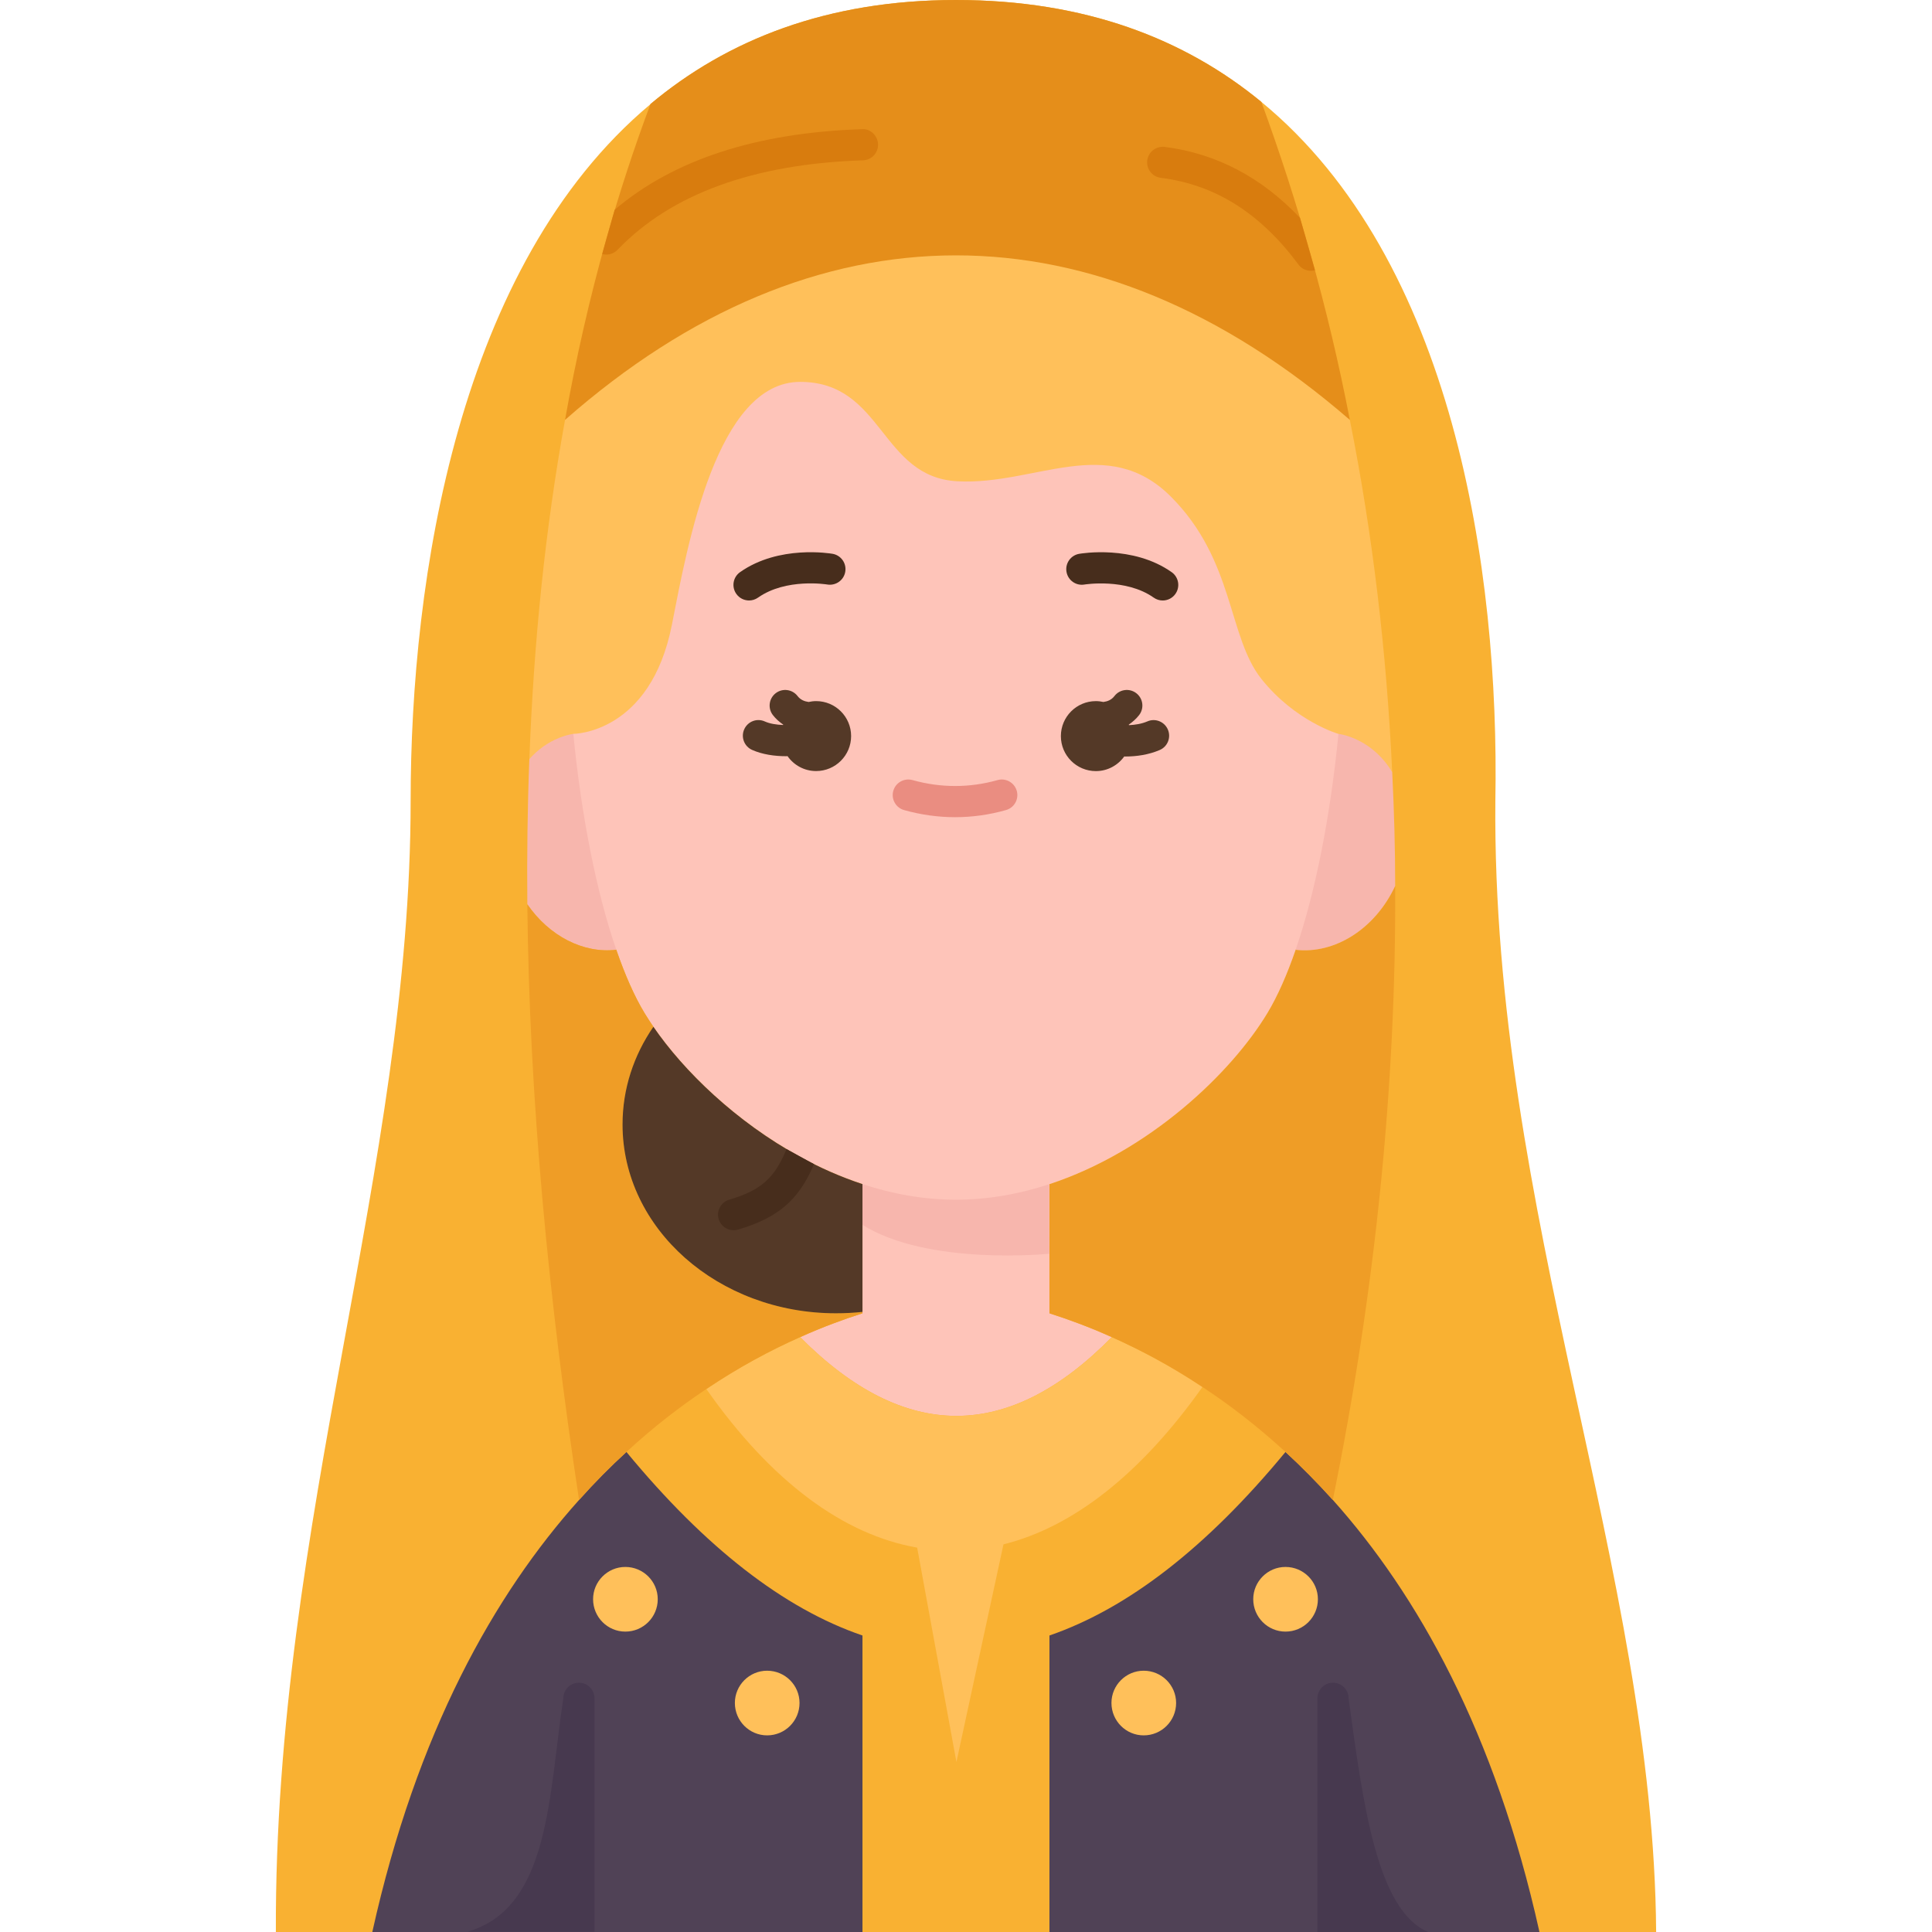 <svg id="Flat" enable-background="new 0 0 88.591 124" height="512" viewBox="0 0 88.591 124" width="512" xmlns="http://www.w3.org/2000/svg"><g><path d="m78.271 51.4c.27-14.9-2.71-34.75-15.02-44.86-4.92-4.05-11.32-6.54-19.6-6.54s-14.69 2.56-19.61 6.68v.01c-12.33 10.31-15.39 30.42-15.39 44.71 0 23.59-8.75 46.16-8.65 72.6h6.19 31.46 6.03 5.97 17.2 1 6.109 7.141 7.49c-.16-23.13-10.55-46.19-10.32-72.6z" fill="#f9b132"/><path d="m49.651 76v8.29c1.21.39 2.56.88 4 1.53-6.63 6.74-13.3 6.74-20 0 1.44-.65 2.79-1.14 4-1.53v-.09-8.2z" fill="#fec4b9"/><path d="m37.627 75.421s6.005.281 12.004.02l.006 5.025s-7.762.804-12.007-1.862z" fill="#f7b6ad"/><path d="m18.561 26.95c.7-3.95 1.58-7.82 2.65-11.61.83-2.94 1.77-5.82 2.83-8.65v-.01c4.92-4.12 11.33-6.68 19.61-6.68s14.68 2.49 19.6 6.54c1.18 3.22 2.24 6.49 3.17 9.82.98 3.48 1.82 7.01 2.51 10.59z" fill="#e58e1a"/><path d="m19.461 96.27c1-1.12 2.02-2.15 3.04-3.08 5.05 6.12 10.09 10.05 15.15 11.78v.01 19.02h-31.46c2.85-12.84 7.84-21.67 13.27-27.73z" fill="#504256"/><path d="m67.851 124h-18.2v-19.03c5.05-1.74 10.1-5.66 15.15-11.78 1.02.94 2.03 1.96 3.04 3.08 5.42 6.06 10.41 14.89 13.26 27.73z" fill="#504256"/><g fill="#ffc05a"><path d="m64.801 100.57c1.15 0 2.08.93 2.08 2.07 0 1.15-.93 2.08-2.08 2.08-1.14 0-2.07-.93-2.07-2.08 0-1.14.93-2.07 2.07-2.07z"/><path d="m55.701 107.23c1.15 0 2.08.93 2.08 2.07 0 1.15-.93 2.08-2.08 2.08-1.14 0-2.07-.93-2.07-2.08 0-1.14.93-2.07 2.07-2.07z"/><path d="m31.531 107.23c1.15 0 2.08.93 2.08 2.07 0 1.15-.93 2.08-2.08 2.08-1.14 0-2.07-.93-2.07-2.08 0-1.14.93-2.07 2.07-2.07z"/><path d="m22.431 100.57c1.15 0 2.08.93 2.08 2.07 0 1.15-.93 2.08-2.08 2.08-1.14 0-2.07-.93-2.07-2.08 0-1.14.93-2.07 2.07-2.07z"/><path d="m43.681 113.09-2.52-13.76c-4.7-.82-9.34-4.2-13.53-10.18 2.1-1.41 4.14-2.5 6.02-3.33 6.7 6.74 13.37 6.74 20 0 1.82.81 3.79 1.85 5.82 3.2-3.98 5.62-8.34 9-12.77 10.1z"/></g><path d="m59.471 89.02c-2.03-1.35-4-2.39-5.82-3.2-1.44-.65-2.79-1.14-4-1.53v-8.29c6.42-2.11 11.69-7.15 14-11 .65-1.08 1.25-2.45 1.8-4.04 2.5.29 5.1-1.33 6.39-4.1.07 12.91-1.31 26.14-4 39.41-1.01-1.12-2.02-2.14-3.04-3.08-1.79-1.64-3.58-3.02-5.33-4.17z" fill="#ef9d26"/><path d="m16.271 48.72c.28-7.45 1.01-14.73 2.29-21.77 15.98-14.06 34.1-14.1 50.37 0 1.47 7.35 2.36 14.91 2.72 22.61z" fill="#ffc05a"/><path d="m71.841 56.85s.01 0 0 .01c-1.29 2.77-3.89 4.39-6.39 4.1.225-3.993.449-9.094 2.75-13.86.31.05.6.13.89.25 1.09.43 1.96 1.21 2.56 2.21.12 2.42.19 4.85.19 7.29z" fill="#f7b6ad"/><path d="m21.851 60.96c-2.11.25-4.31-.88-5.71-2.92-.03-3.13.01-6.24.13-9.32.53-.6 1.18-1.07 1.93-1.37.3-.12.59-.2.89-.25 2.036 5.293 2.58 10.175 2.76 13.86z" fill="#f7b6ad"/><path d="m65.451 60.96c-.55 1.59-1.15 2.96-1.8 4.04-2.31 3.85-7.58 8.89-14 11-1.91.63-3.93 1-6 1s-4.09-.37-6-1c-1.39-.46-2.73-1.05-4-1.75-4.12-2.25-7.48-5.52-9.42-8.35-.21-.31-.4-.61-.58-.9-.65-1.08-1.25-2.45-1.8-4.04-1.27-3.68-2.24-8.56-2.76-13.86h.01s4.94 0 6.32-7.01c1.01-5.17 2.88-15.58 8.23-15.58 5.34 0 5.14 6.13 10.11 6.38 4.98.26 9.6-3.1 13.69.99 4.08 4.09 3.64 8.97 5.8 11.69 2.17 2.73 4.94 3.53 4.94 3.53h.01c-.52 5.3-1.48 10.18-2.75 13.86z" fill="#fec4b9"/><path d="m37.651 84.2v.09c-1.21.39-2.56.88-4 1.53-1.88.83-3.92 1.92-6.02 3.33-1.68 1.12-3.41 2.45-5.13 4.04-1.02.93-2.04 1.96-3.04 3.08-1.96-12.9-3.2-25.75-3.32-38.23 1.4 2.04 3.6 3.17 5.71 2.92.55 1.59 1.15 2.96 1.8 4.04.18.29.37.59.58.9-1.26 1.83-1.98 3.98-1.98 6.27 0 6.69 6.14 12.12 13.7 12.12.58 0 1.14-.03 1.7-.09z" fill="#ef9d26"/><path d="m33.651 74.25c1.27.7 2.61 1.29 4 1.75v8.2c-.56.06-1.12.09-1.7.09-7.56 0-13.7-5.43-13.7-12.12 0-2.29.72-4.44 1.98-6.27 1.94 2.83 5.3 6.1 9.42 8.35z" fill="#543927"/><path d="m46.319 50.068c-1.778.504-3.64.509-5.457-.001-.532-.146-1.084.16-1.233.692s.161 1.084.692 1.233c1.081.303 2.181.457 3.271.457 1.101 0 2.202-.154 3.272-.458.532-.15.84-.703.689-1.234s-.707-.84-1.234-.689z" fill="#ea8d81"/><path d="m51.905 37.515c.024-.003 2.648-.422 4.438.842.176.124.377.184.576.184.313 0 .623-.147.817-.423.319-.451.212-1.075-.239-1.394-2.492-1.761-5.8-1.202-5.94-1.178-.544.096-.907.614-.811 1.158.095.544.613.909 1.159.811z" fill="#472d1c"/><path d="m30.372 38.54c.199 0 .4-.06.576-.184 1.802-1.271 4.416-.846 4.442-.841.543.091 1.061-.269 1.155-.812.097-.544-.267-1.063-.811-1.158-.141-.023-3.449-.582-5.941 1.178-.451.318-.559.942-.239 1.394.195.276.503.423.818.423z" fill="#472d1c"/><path d="m73.959 124c-3.293-1.386-4.183-8.233-5.108-15 0-.553-.447-1-1-1s-1 .447-1 1v15z" fill="#47394f"/><path d="m19.451 108c-.553 0-1 .447-1 1-.946 6.172-.843 13.463-6.151 14.98h8.151v-14.98c0-.553-.448-1-1-1z" fill="#47394f"/><path d="m32.782 73.754c-.02.034-.037.071-.053.108-.75 1.782-1.633 2.545-3.633 3.139-.529.157-.831.714-.674 1.244.13.434.527.715.959.715.094 0 .189-.013.285-.041 2.554-.759 3.895-1.881 4.873-4.203z" fill="#472d1c"/><path d="m20.945 16.304c.087.024.176.036.266.036.263 0 .525-.104.722-.309 3.431-3.579 8.729-5.512 15.752-5.742.552-.018.984-.479.966-1.032-.019-.552-.505-1.013-1.032-.966-6.772.222-12.101 1.96-15.873 5.173z" fill="#d87c0e"/><path d="m65.732 13.984c-2.464-2.606-5.378-4.136-8.686-4.556-.547-.062-1.048.319-1.118.866-.069.548.318 1.049.866 1.118 3.477.441 6.353 2.242 8.794 5.505.048.075.105.144.17.203.191.174.432.26.672.26.089 0 .178-.012.264-.035z" fill="#d87c0e"/><path d="m55.939 46.3c-.367.157-.783.224-1.185.242-.004-.011-.007-.023-.01-.034.245-.171.473-.367.665-.616.337-.438.254-1.065-.184-1.402s-1.065-.254-1.402.184c-.19.247-.441.344-.708.38-.156-.034-.317-.055-.484-.055-1.24 0-2.246 1.006-2.246 2.246s1.006 2.246 2.246 2.246c.752 0 1.413-.373 1.821-.94.022 0 .042.004.064.004.735 0 1.515-.118 2.211-.417.508-.217.743-.805.525-1.313-.218-.509-.809-.746-1.313-.525z" fill="#543927"/><path d="m34.676 44.999c-.166 0-.327.021-.483.055-.266-.037-.517-.133-.708-.38-.337-.437-.963-.521-1.402-.184-.438.337-.521.965-.184 1.402.191.249.419.445.665.615-.003.008-.005.017-.008.025-.423-.016-.846-.08-1.174-.228-.508-.229-1.096.002-1.321.505-.226.504.001 1.096.505 1.321.649.29 1.432.406 2.187.406.03 0 .058-.004.088-.005.406.578 1.075.957 1.835.957 1.24 0 2.246-1.006 2.246-2.246 0-1.238-1.006-2.243-2.246-2.243z" fill="#543927"/></g></svg>